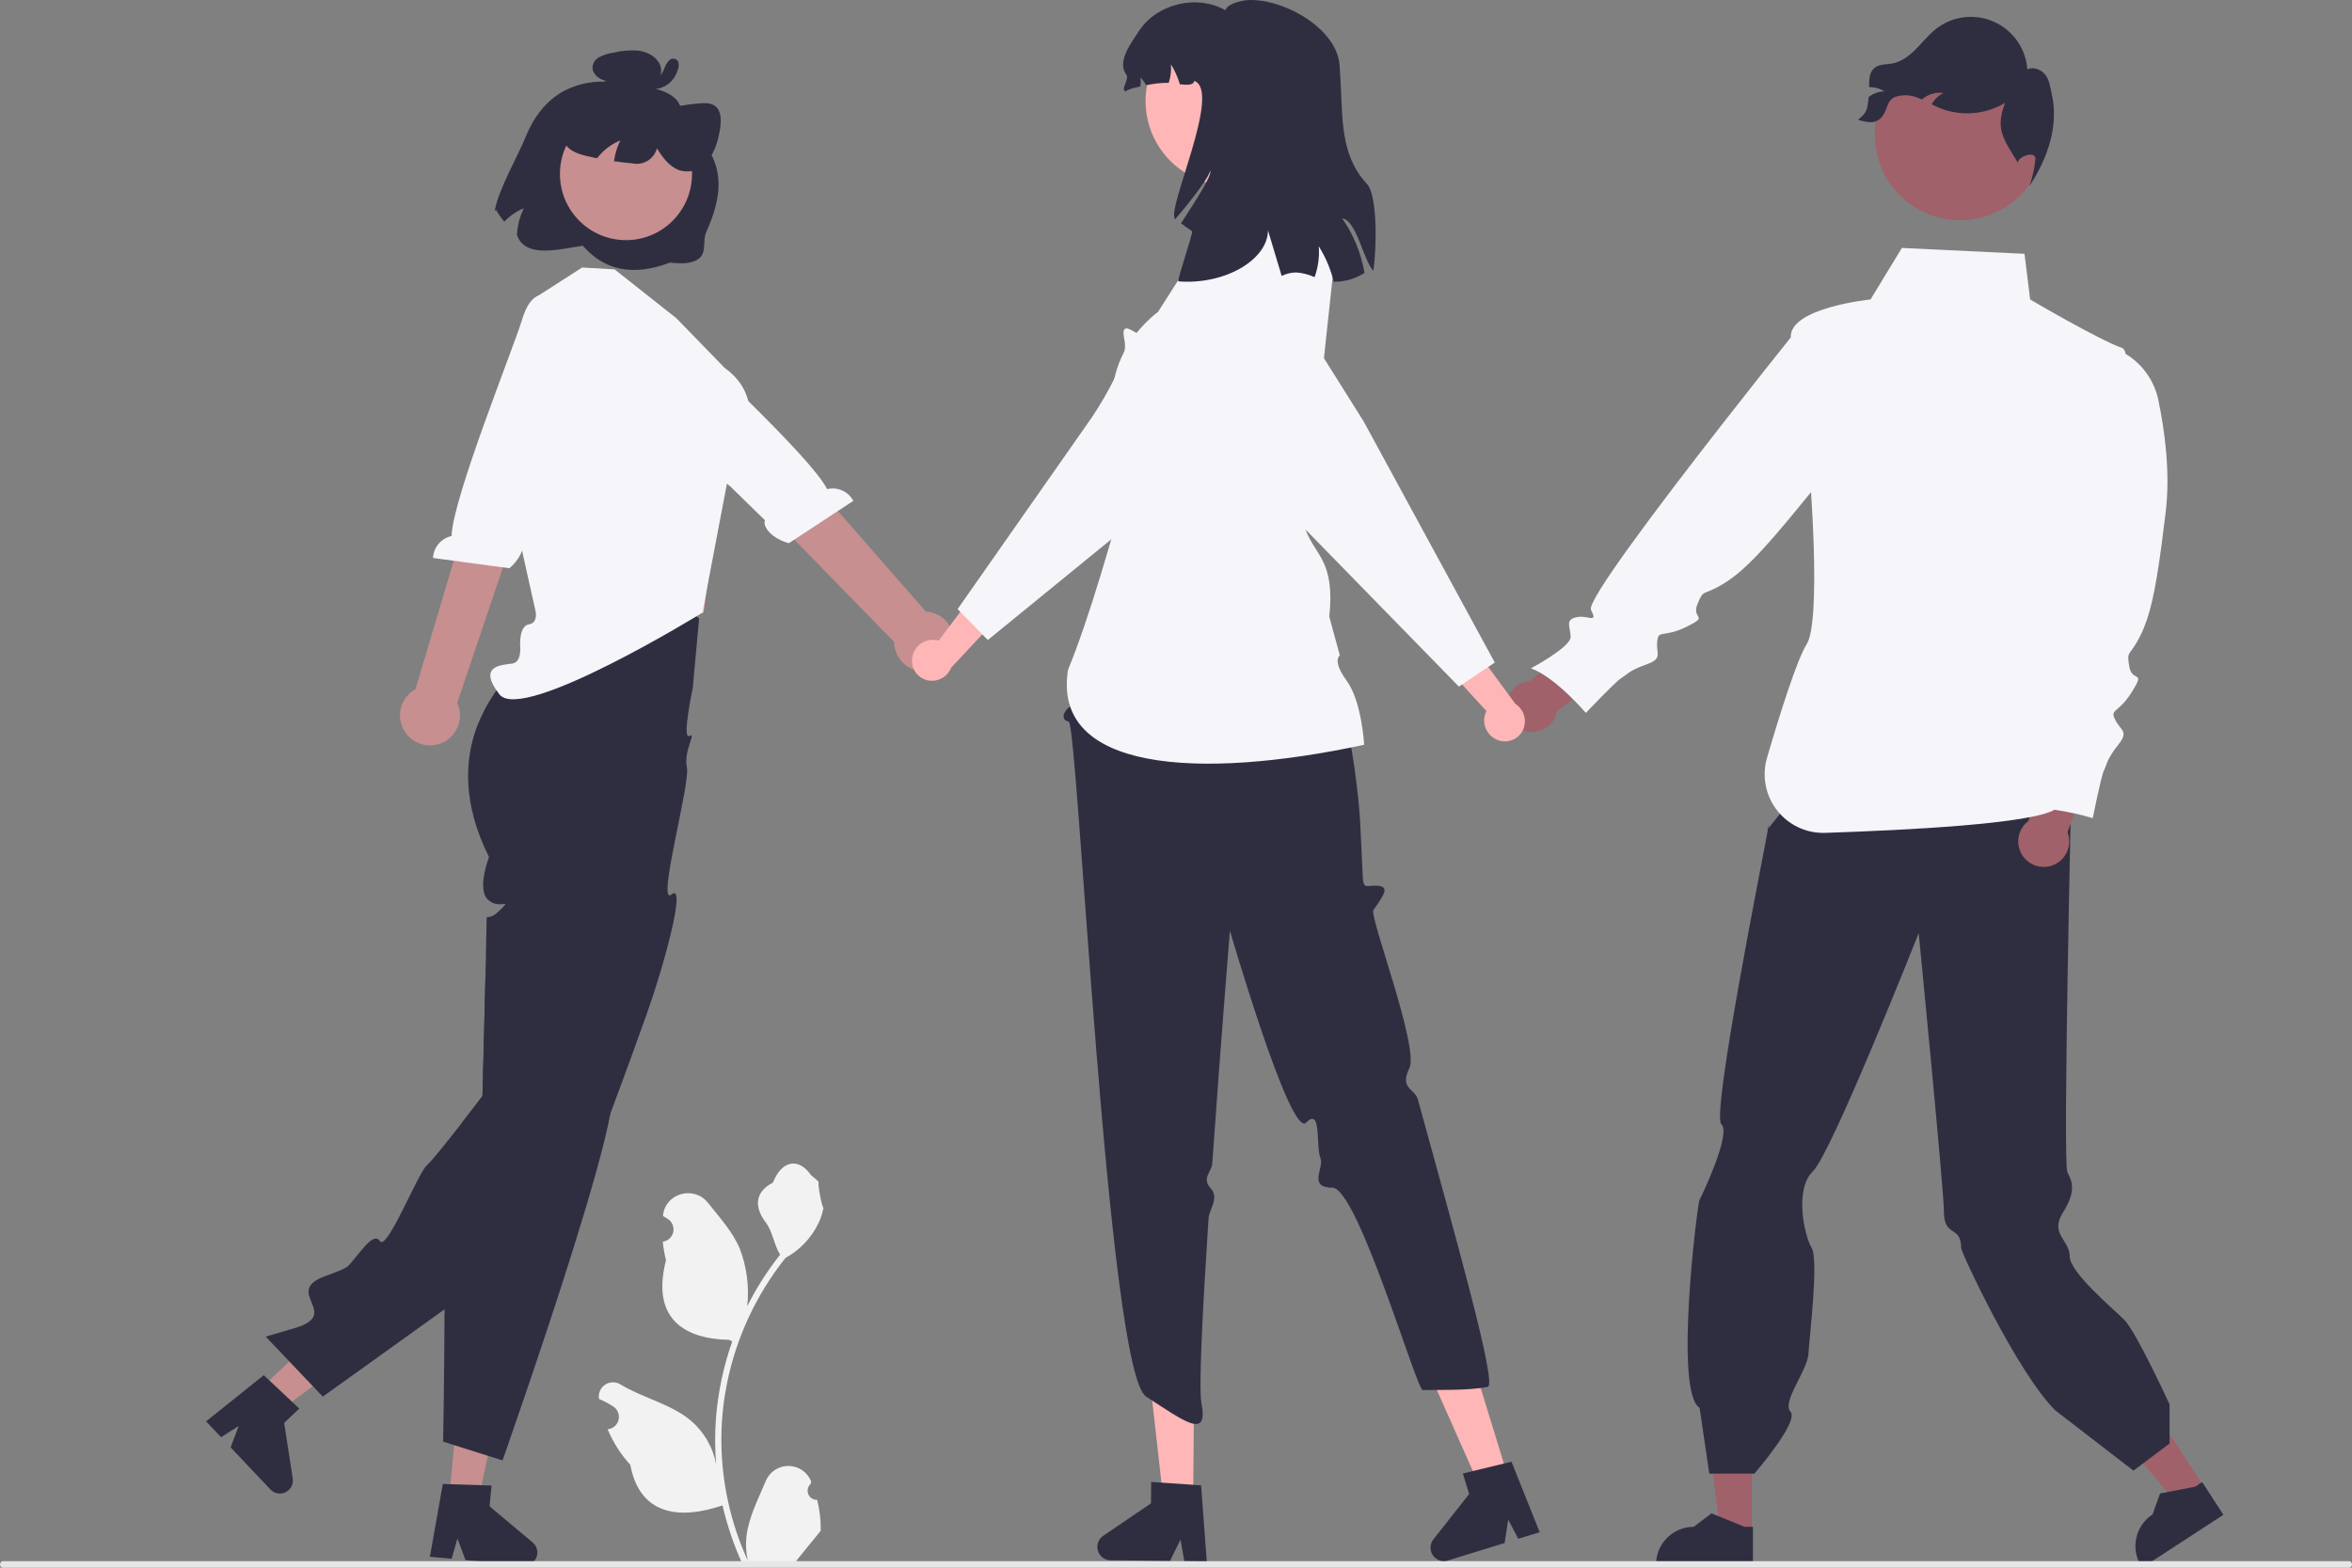 <svg width="300" height="200" viewBox="0 0 300 200" fill="none" xmlns="http://www.w3.org/2000/svg">
<rect x="0" y="0" width="300" height="200" fill="#808080" stroke="none"/>
<g clip-path="url(#clip0_7_191)">
<path d="M281.194 189.807L277.824 192.002L267.77 180.028L272.743 176.789L281.194 189.807Z" fill="#A0616A"/>
<path d="M283.598 193.251L273.236 200L273.151 199.869C272.455 198.797 272.213 197.493 272.478 196.243C272.742 194.993 273.492 193.899 274.561 193.202L275.52 190.531L279.986 189.669L280.89 189.08L283.598 193.251Z" fill="#2F2E41"/>
<path d="M223.447 195.558L219.428 195.558L217.516 180.029L223.448 180.029L223.447 195.558Z" fill="#A0616A"/>
<path d="M223.589 199.758L211.229 199.757V199.601C211.229 198.323 211.736 197.097 212.638 196.194C213.54 195.29 214.764 194.782 216.04 194.782L218.298 193.066L222.51 194.782H223.589L223.589 199.758Z" fill="#2F2E41"/>
<path d="M265.05 100.565L229.008 101.359L225.436 105.832C225.436 105.832 225.745 104.255 225.47 105.987C225.195 107.719 218.241 142.257 219.556 143.415C220.87 144.574 217.063 152.571 216.784 153.059C216.504 153.547 213.491 177.62 216.784 179.599L218.021 188.002H223.777C223.777 188.002 229.543 181.318 228.382 180.106C227.222 178.895 230.541 174.866 230.668 172.705C230.794 170.545 232.006 160.746 231.067 159.174C230.129 157.603 228.859 151.707 231.241 149.421C233.623 147.135 244.731 119.044 244.731 119.044C244.731 119.044 247.959 151.976 247.951 154.562C247.941 157.925 250.146 156.26 250.146 159.213C250.146 159.809 257.324 175.139 262.149 179.93L272.125 187.618L276.73 184.158V179.162C276.73 179.162 272.463 169.89 270.974 168.399C269.486 166.908 263.989 162.344 263.989 160.256C263.989 158.169 261.402 157.442 263.142 154.674C264.883 151.906 264.287 150.713 263.692 149.521C263.096 148.328 264.225 99.453 264.225 99.453L265.05 100.565Z" fill="#2F2E41"/>
<path d="M250.022 28.094C256.037 28.094 260.913 23.21 260.913 17.185C260.913 11.16 256.037 6.275 250.022 6.275C244.006 6.275 239.13 11.16 239.13 17.185C239.13 23.21 244.006 28.094 250.022 28.094Z" fill="#A0616A"/>
<path d="M258.722 104.735L261.788 95.49L267.304 96.508L263.716 106.166C263.934 106.732 263.99 107.348 263.878 107.944C263.766 108.54 263.491 109.093 263.082 109.541C262.674 109.988 262.148 110.313 261.566 110.478C260.983 110.644 260.366 110.643 259.784 110.476C259.201 110.309 258.677 109.983 258.27 109.534C257.863 109.085 257.588 108.531 257.478 107.934C257.368 107.338 257.426 106.722 257.646 106.157C257.866 105.592 258.238 105.099 258.722 104.735Z" fill="#A0616A"/>
<path d="M195.141 86.87L202.653 80.683L206.779 84.489L198.605 90.746C198.489 91.341 198.209 91.892 197.797 92.337C197.385 92.782 196.858 93.103 196.274 93.263C195.69 93.424 195.073 93.419 194.492 93.248C193.911 93.076 193.389 92.746 192.985 92.294C192.581 91.842 192.311 91.286 192.205 90.689C192.099 90.092 192.162 89.477 192.386 88.913C192.61 88.35 192.987 87.86 193.473 87.499C193.96 87.138 194.537 86.92 195.141 86.87Z" fill="#A0616A"/>
<path d="M236.981 15.276C238.155 15.641 239.287 15.857 240.051 14.892C240.815 13.927 240.615 12.824 241.751 12.359C242.701 12.04 243.735 12.088 244.652 12.493C244.817 12.555 244.978 12.624 245.135 12.693C245.224 12.616 245.312 12.543 245.408 12.474C246.13 11.96 247.021 11.743 247.898 11.867C247.257 12.177 246.729 12.681 246.39 13.308C246.705 13.466 247.023 13.623 247.346 13.758C248.7 14.313 250.165 14.544 251.624 14.434C253.084 14.323 254.497 13.873 255.753 13.12C254.494 16.441 255.473 17.625 257.318 20.657L257.391 20.834C257.207 20.038 259.621 19.12 259.621 20.273C259.515 21.454 259.257 22.617 258.853 23.732C261.221 20.162 262.618 15.983 261.701 11.975C261.505 11.133 261.417 10.229 260.883 9.545C260.35 8.865 259.368 8.465 258.592 8.85C258.496 7.546 258.049 6.293 257.299 5.223C256.549 4.154 255.523 3.308 254.331 2.776C253.14 2.244 251.826 2.045 250.53 2.201C249.235 2.356 248.006 2.861 246.973 3.661C246.014 4.402 245.258 5.375 244.402 6.24C243.547 7.105 242.534 7.893 241.336 8.108C240.577 8.242 239.721 8.162 239.115 8.642C238.412 9.199 238.405 10.18 238.409 11.121C239.096 11.102 239.773 11.288 240.354 11.655C239.643 11.673 238.955 11.915 238.389 12.347C238.379 12.354 238.368 12.362 238.359 12.37C238.152 13.954 238.236 14.288 236.981 15.276Z" fill="#2F2E41"/>
<path d="M275.3 51.035C275.046 49.818 274.545 48.667 273.826 47.653C273.108 46.64 272.188 45.786 271.125 45.145C271.045 44.737 270.904 44.477 270.688 44.4C267.592 43.297 258.95 38.205 258.95 38.205L258.226 32.381L242.588 31.629L238.586 38.205C238.586 38.205 228.221 39.248 228.413 43.05C225.903 46.186 214.728 60.2 208.03 69.468C204.829 73.898 202.649 77.244 202.929 77.799C203.872 79.665 202.548 78.406 201.066 78.743C199.585 79.08 200.303 79.957 200.337 81.25C200.37 82.542 195.275 85.263 195.275 85.263C198.384 86.376 202.278 90.951 202.278 90.951C202.278 90.951 206.049 86.972 206.734 86.556C207.418 86.14 207.8 85.533 209.966 84.78C212.132 84.027 211.223 83.453 211.38 81.857C211.537 80.261 212.064 81.441 215.106 79.969C218.147 78.496 215.678 79.058 216.52 77.046C217.362 75.033 217.092 76.135 219.831 74.471C221.477 73.472 223.112 72.003 225.386 69.468C226.896 67.786 228.687 65.635 230.953 62.837C230.968 62.818 230.983 62.798 230.998 62.779C231.15 65.047 231.268 67.317 231.337 69.468C231.535 75.582 231.346 80.737 230.458 82.156C229.211 84.149 227.1 90.817 225.385 96.671C225.053 97.807 224.994 99.005 225.214 100.168C225.433 101.33 225.925 102.424 226.649 103.359C227.372 104.294 228.307 105.044 229.376 105.547C230.445 106.051 231.617 106.293 232.798 106.254C243.442 105.902 259.017 105.089 262.052 103.305C263.704 103.541 265.335 103.9 266.933 104.379C266.933 104.379 268.007 98.999 268.365 98.282C268.723 97.564 268.723 96.847 270.156 95.054C271.588 93.26 270.514 93.26 269.798 91.826C269.081 90.391 270.156 91.108 271.946 88.239C273.736 85.369 271.946 87.163 271.588 85.011C271.23 82.859 271.588 83.935 273.02 81.065C274.207 78.688 274.902 75.568 275.717 69.468C275.885 68.207 276.059 66.82 276.243 65.283C276.851 60.206 276.082 54.784 275.3 51.035Z" fill="#F5F5FA"/>
<path d="M104.234 191.35C103.996 191.361 103.759 191.299 103.558 191.17C103.356 191.042 103.198 190.855 103.106 190.635C103.014 190.414 102.991 190.17 103.042 189.936C103.093 189.702 103.214 189.49 103.39 189.327L103.47 189.009C103.459 188.984 103.449 188.958 103.438 188.933C103.197 188.364 102.795 187.879 102.28 187.538C101.765 187.198 101.161 187.018 100.545 187.02C99.928 187.022 99.325 187.207 98.813 187.551C98.301 187.896 97.902 188.384 97.665 188.954C96.721 191.232 95.519 193.514 95.223 195.922C95.093 196.987 95.148 198.066 95.386 199.111C93.168 194.266 92.017 189 92.009 183.669C92.009 182.332 92.083 180.995 92.231 179.666C92.354 178.576 92.525 177.494 92.742 176.42C93.931 170.592 96.483 165.129 100.188 160.48C101.982 159.499 103.432 157.992 104.344 156.161C104.674 155.502 104.908 154.8 105.037 154.074C104.835 154.101 104.274 151.014 104.427 150.825C104.145 150.397 103.64 150.184 103.333 149.765C101.801 147.686 99.691 148.049 98.59 150.875C96.237 152.065 96.214 154.037 97.658 155.935C98.576 157.142 98.702 158.775 99.508 160.068C99.425 160.174 99.339 160.277 99.256 160.383C97.741 162.336 96.419 164.432 95.312 166.643C95.581 164.166 95.26 161.661 94.374 159.334C93.476 157.164 91.794 155.337 90.312 153.462C88.532 151.209 84.882 152.192 84.569 155.048C84.566 155.076 84.563 155.103 84.56 155.131C84.78 155.255 84.996 155.387 85.206 155.527C85.471 155.704 85.676 155.957 85.795 156.253C85.914 156.549 85.94 156.874 85.871 157.186C85.803 157.497 85.641 157.781 85.409 157.999C85.177 158.217 84.884 158.36 84.569 158.408L84.537 158.413C84.615 159.208 84.754 159.995 84.951 160.769C83.05 168.133 87.154 170.815 93.014 170.935C93.144 171.001 93.27 171.068 93.399 171.131C92.286 174.29 91.588 177.58 91.323 180.919C91.172 182.888 91.181 184.867 91.349 186.836L91.339 186.766C90.915 184.577 89.749 182.602 88.039 181.174C85.5 179.085 81.912 178.315 79.172 176.635C78.881 176.448 78.542 176.348 78.196 176.347C77.85 176.346 77.511 176.445 77.219 176.631C76.927 176.816 76.694 177.082 76.547 177.396C76.401 177.71 76.348 178.06 76.393 178.403C76.397 178.428 76.4 178.452 76.404 178.477C76.813 178.643 77.21 178.835 77.595 179.051C77.815 179.176 78.031 179.308 78.241 179.447C78.506 179.625 78.711 179.878 78.83 180.174C78.949 180.47 78.975 180.795 78.906 181.106C78.838 181.418 78.676 181.701 78.444 181.919C78.212 182.138 77.919 182.28 77.604 182.329L77.572 182.334C77.549 182.337 77.529 182.34 77.505 182.344C78.203 184.013 79.183 185.549 80.401 186.885C81.589 193.314 86.695 193.923 92.155 192.051H92.159C92.758 194.66 93.626 197.198 94.749 199.626H104.003C104.036 199.523 104.066 199.417 104.095 199.314C103.239 199.368 102.379 199.317 101.535 199.161C102.221 198.317 102.908 197.467 103.595 196.623C103.61 196.607 103.624 196.591 103.638 196.573C103.986 196.141 104.338 195.713 104.686 195.281L104.686 195.28C104.705 193.956 104.553 192.635 104.234 191.35Z" fill="#F2F2F2"/>
<path d="M33.059 177.331L35.612 180.034L47.468 171.236L43.699 167.246L33.059 177.331Z" fill="#C78F8F"/>
<path d="M37.243 178.826L34.352 176.106L33.642 175.44L26.284 181.333L28.198 183.359L30.451 181.912L29.416 184.649L34.491 190.022C34.734 190.28 35.053 190.453 35.402 190.517C35.75 190.58 36.109 190.53 36.428 190.374C36.745 190.218 37.005 189.965 37.169 189.65C37.334 189.336 37.393 188.978 37.339 188.627L36.244 181.529L38.174 179.7L37.243 178.826Z" fill="#2F2E41"/>
<path d="M89.172 78.912L88.362 87.764C88.362 87.764 86.949 94.433 87.928 93.893C88.906 93.352 87.152 95.785 87.614 97.895C88.076 100.005 83.668 115.739 85.664 114.109C87.661 112.479 84.51 123.738 82.518 129.293C81.908 131.011 81.281 132.749 80.65 134.474C80.525 134.824 80.401 135.169 80.272 135.518C79.454 137.763 78.637 139.975 77.852 142.062C77.74 142.354 77.632 142.644 77.524 142.932C77.52 142.94 77.52 142.948 77.516 142.948C74.934 149.755 72.722 155.11 71.838 155.996C71.377 156.457 64.067 161.746 56.699 167.043C48.966 172.603 41.171 178.174 41.171 178.174L33.89 170.524C33.89 170.524 34.064 170.474 34.392 170.374C34.998 170.199 36.119 169.871 37.588 169.434C43.715 167.625 35.932 164.81 41.495 162.798C43.063 162.233 44.109 161.792 44.346 161.559C45.728 160.208 47.584 156.985 48.46 158.337C49.335 159.688 53.308 149.647 54.453 148.653C55.068 148.116 57.073 145.609 58.791 143.405C60.269 141.509 61.539 139.834 61.539 139.834C61.539 139.834 61.564 138.936 61.601 137.505C61.655 135.389 61.734 132.1 61.817 128.807C61.813 128.803 61.813 128.803 61.817 128.803C61.846 127.564 61.875 126.325 61.905 125.148C61.925 124.237 61.946 123.36 61.967 122.549C62.021 120.121 62.058 118.283 62.058 117.826C62.058 116.325 62.058 117.493 63.241 116.587C63.418 116.448 63.586 116.298 63.743 116.138C63.996 115.91 64.23 115.661 64.441 115.393C64.528 115.206 63.984 115.46 63.278 115.319C62.896 115.242 62.543 115.06 62.257 114.795C60.771 113.456 62.374 109.34 62.374 109.34C58.995 102.57 59.24 97.02 60.821 92.741C62.004 89.671 63.88 86.917 66.304 84.696C67.227 83.815 68.232 83.025 69.306 82.338L69.409 81.777L70.551 75.585C71.158 75.251 71.789 74.964 72.439 74.725C74.467 73.996 76.643 73.779 78.774 74.093C80.892 74.4 82.943 75.065 84.838 76.06C86.388 76.839 87.842 77.797 89.172 78.912Z" fill="#2F2E41"/>
<path d="M57.291 191.123L60.99 191.467L64.107 177.021L58.647 176.512L57.291 191.123Z" fill="#C78F8F"/>
<path d="M67.944 196.785L62.448 192.174L62.697 189.521L61.419 189.479L57.459 189.351H57.455L56.483 189.317L54.835 198.606L57.612 198.864L58.347 196.286L59.373 199.03L60.842 199.168L66.724 199.716C66.774 199.72 66.828 199.725 66.877 199.725C67.111 199.725 67.342 199.675 67.556 199.579C67.769 199.483 67.959 199.343 68.114 199.168C68.355 198.904 68.502 198.567 68.534 198.211C68.558 197.943 68.517 197.674 68.414 197.425C68.311 197.177 68.15 196.957 67.944 196.785Z" fill="#2F2E41"/>
<path d="M77.852 142.062C76.445 149.734 70.489 167.721 66.886 178.249C65.246 183.06 64.1 186.315 64.1 186.315L62.233 185.725H62.228L59.069 184.727L57.92 184.361H57.915L56.521 183.916C56.521 183.916 56.683 175.326 56.699 167.043C56.712 163.571 56.695 160.149 56.629 157.438C56.554 154.482 56.425 152.366 56.214 151.946C55.338 150.224 56.803 150.041 58.351 149.609C59.904 149.173 58.692 148.516 58.09 147.119C57.683 146.187 58.484 144.944 59.053 144.237C59.21 144.038 59.377 143.848 59.555 143.667C59.555 143.667 59.281 143.572 58.791 143.405C60.269 141.509 61.539 139.834 61.539 139.834C61.539 139.834 61.564 138.936 61.601 137.505C61.655 135.389 61.734 132.1 61.817 128.807C61.813 128.803 61.813 128.803 61.817 128.803C61.846 127.564 61.875 126.325 61.905 125.148C64.279 126.973 66.587 128.761 68.679 130.416C68.681 130.418 68.683 130.421 68.685 130.424C68.686 130.426 68.687 130.43 68.687 130.433C73.714 134.412 77.487 137.605 78.018 138.62C78.259 139.077 78.176 140.3 77.852 142.062Z" fill="#2F2E41"/>
<path d="M299.585 199.998H0.415C0.305 199.998 0.199 199.955 0.122 199.877C0.044 199.799 0 199.693 0 199.583C0 199.472 0.044 199.366 0.122 199.289C0.199 199.211 0.305 199.167 0.415 199.167H299.585C299.695 199.167 299.801 199.211 299.878 199.289C299.956 199.366 300 199.472 300 199.583C300 199.693 299.956 199.799 299.878 199.877C299.801 199.955 299.695 199.998 299.585 199.998Z" fill="#E6E6E6"/>
<path d="M68.455 63.948L69.233 71.175L68.775 80.653L89.731 78.159L91.7 63.948L89.191 63.973L68.455 63.948Z" fill="#FFB6B6"/>
<path d="M86.28 40.605L78.394 34.368L74.254 34.127L68.111 38.069L66.606 45.756L63.049 54.412L68.267 77.772C68.267 77.772 68.756 79.448 67.474 79.649C66.191 79.851 66.345 82.322 66.345 82.322C66.345 82.322 66.606 84.463 65.361 84.651C64.115 84.84 60.795 84.84 63.701 88.582C66.606 92.324 89.588 78.171 89.588 78.171L92.926 60.627C92.926 60.627 99.4 51.918 92.428 46.93L86.28 40.605Z" fill="#F5F5FA"/>
<path d="M51.851 93.643C51.503 93.208 51.255 92.703 51.124 92.162C50.992 91.621 50.981 91.058 51.09 90.512C51.2 89.966 51.427 89.451 51.757 89.003C52.086 88.555 52.51 88.185 52.998 87.918L62.918 54.57L69.121 57.698L58.318 89.662C58.71 90.513 58.778 91.478 58.507 92.376C58.236 93.273 57.647 94.039 56.849 94.53C56.052 95.02 55.103 95.201 54.182 95.037C53.261 94.874 52.431 94.378 51.851 93.643Z" fill="#C78F8F"/>
<path d="M69.535 37.76C69.535 37.76 67.762 36.816 66.549 40.901C65.578 44.171 57.699 63.65 57.599 68.386C56.95 68.524 56.366 68.874 55.938 69.38C55.51 69.887 55.262 70.522 55.234 71.186L64.976 72.493C66.678 71.055 67.125 69.113 66.466 68.536L68.581 62.75L77.405 44.339L70.829 38.42L69.535 37.76Z" fill="#F5F5FA"/>
<path d="M121.588 82.681C121.714 82.139 121.72 81.576 121.605 81.031C121.49 80.486 121.257 79.974 120.923 79.529C120.588 79.084 120.161 78.718 119.67 78.457C119.179 78.196 118.638 78.045 118.083 78.016L95.326 51.982L90.498 57.752L114.039 81.893C114.052 82.83 114.408 83.73 115.04 84.422C115.671 85.113 116.534 85.549 117.464 85.646C118.395 85.743 119.329 85.495 120.089 84.948C120.849 84.402 121.382 83.595 121.588 82.681Z" fill="#C78F8F"/>
<path d="M81.518 39.954C81.518 39.954 82.709 38.335 85.566 41.493C87.853 44.021 103.367 58.171 105.502 62.398C106.146 62.241 106.824 62.303 107.429 62.575C108.034 62.846 108.531 63.312 108.843 63.898L100.624 69.297C98.468 68.737 97.227 67.18 97.572 66.374L93.166 62.073L77.261 49.295L80.636 41.109L81.518 39.954Z" fill="#F5F5FA"/>
<path d="M191.1 94.434C190.444 94.207 189.901 93.731 189.589 93.109C189.276 92.488 189.218 91.768 189.427 91.104C189.472 90.97 189.527 90.84 189.593 90.715L183.308 83.838L185.67 79.415L193.263 89.768C193.759 90.083 194.138 90.553 194.34 91.106C194.542 91.659 194.555 92.263 194.378 92.824C194.274 93.143 194.108 93.437 193.891 93.692C193.673 93.946 193.408 94.155 193.11 94.306C192.811 94.458 192.486 94.549 192.153 94.575C191.82 94.601 191.484 94.561 191.167 94.456C191.144 94.449 191.122 94.442 191.1 94.434Z" fill="#FFB6B6"/>
<path d="M150.806 42.201C150.598 43.172 150.576 44.173 150.741 45.153C150.784 45.43 150.844 45.704 150.92 45.974C151.201 46.983 151.469 47.912 151.727 48.751C151.879 49.272 152.035 49.763 152.184 50.219C153.044 52.879 153.715 54.385 154.192 54.702C154.422 54.857 154.654 54.999 154.879 55.137C156.031 55.843 156.866 56.355 156.308 57.659C156.227 57.845 156.13 58.024 156.02 58.194C155.835 58.481 155.63 58.754 155.408 59.012C155.281 59.158 155.164 59.312 155.057 59.474C154.918 59.68 154.858 59.853 154.933 60.011C155.027 60.204 155.289 60.3 155.851 60.328C155.94 60.331 156.043 60.337 156.152 60.337C156.188 60.339 156.225 60.337 156.266 60.338C156.338 60.339 156.42 60.339 156.503 60.336C157.198 60.323 158.094 60.689 159.053 61.248C161.883 62.9 165.219 66.223 165.259 66.265L186.084 87.594L186.49 87.322L187.454 86.674L187.787 86.451L188.167 86.194L189.824 85.084L190.661 84.524L185.289 74.645L184.704 73.571L184.203 72.645L173.949 53.781L169.876 47.296L168.966 45.851L165.093 39.689C164.546 38.818 163.833 38.062 162.995 37.466C162.156 36.87 161.209 36.446 160.207 36.217C159.205 35.988 158.167 35.959 157.154 36.131C156.14 36.304 155.171 36.674 154.3 37.222C154.242 37.259 154.183 37.297 154.126 37.335C152.431 38.465 151.241 40.209 150.806 42.201Z" fill="#F5F5FA"/>
<path d="M152.188 191.255L148.373 191.222L146.684 176.138L152.315 176.186L152.188 191.255Z" fill="#FFB6B6"/>
<path d="M153.2 189.492L152.204 189.426L148.14 189.147L146.832 189.06L146.808 191.791L140.714 195.933C140.413 196.137 140.185 196.433 140.064 196.777C139.943 197.12 139.934 197.494 140.04 197.843C140.146 198.191 140.36 198.497 140.652 198.715C140.943 198.933 141.296 199.052 141.66 199.055L149.244 199.118L150.572 196.423L151.058 199.134L153.922 199.159L153.2 189.492Z" fill="#2F2E41"/>
<path d="M192.357 188.462L188.71 189.585L182.554 175.715L187.937 174.058L192.357 188.462Z" fill="#FFB6B6"/>
<path d="M192.791 186.477L191.82 186.715L187.864 187.675L186.59 187.987L187.391 190.602L182.829 196.39C182.604 196.676 182.476 197.027 182.463 197.391C182.451 197.755 182.555 198.114 182.76 198.414C182.965 198.715 183.261 198.942 183.604 199.063C183.948 199.183 184.32 199.191 184.668 199.084L191.92 196.851L192.372 193.879L193.655 196.315L196.39 195.471L192.791 186.477Z" fill="#2F2E41"/>
<path d="M144.514 64.416L137.233 85.61L136.993 87.306C135.158 89.051 137.463 89.626 136.599 90.086C135.734 90.546 135.153 91.836 136.318 92.067C137.482 92.297 141.237 174.964 146.189 178.174C151.141 181.384 154.155 183.706 153.246 179.006C152.879 177.112 153.397 166.959 154.147 155.51C154.232 154.213 155.574 152.839 154.41 151.578C153.246 150.316 154.553 149.486 154.627 148.439C155.671 133.488 156.877 118.728 156.877 118.728C156.877 118.728 164.595 145.279 166.6 143.224C168.604 141.169 167.811 146.229 168.423 147.741C168.935 149.005 166.751 151.487 169.961 151.525C173.17 151.563 180.707 177.372 181.472 177.343C182.987 177.285 187.245 177.448 189.774 176.927C191.022 176.669 185.479 157.13 180.851 140.257C180.482 138.911 178.473 138.88 179.765 136.282C181.057 133.684 174.628 116.875 175.18 116.098C176.644 114.034 177.202 113.138 175.758 113.002C174.314 112.867 173.887 113.661 173.809 111.659C173.731 109.657 173.482 104.722 173.482 104.722C173.482 104.722 172.436 85.201 165.111 74.415L164.486 68.007L144.514 64.416Z" fill="#2F2E41"/>
<path d="M162.703 23.95L153.048 25.327L152.465 32.33L147.701 39.796C147.701 39.796 137.11 47.261 144.496 59.055C141.686 69.214 138.891 78.957 136.227 85.452C134.151 98.342 152.745 99.577 174 95.016C174 95.016 173.707 89.504 171.778 86.855C169.849 84.205 170.899 83.626 170.899 83.626L169.551 78.676C170.314 71.521 167.739 70.879 166.528 67.573L170.203 33.273L162.703 23.95Z" fill="#F5F5FA"/>
<path d="M116.352 83.904C116.455 83.215 116.821 82.594 117.374 82.172C117.927 81.75 118.622 81.56 119.312 81.644C119.452 81.663 119.59 81.694 119.725 81.736L125.318 74.284L130.092 75.796L121.328 85.175C121.111 85.722 120.719 86.181 120.213 86.482C119.708 86.782 119.118 86.906 118.534 86.835C117.865 86.746 117.258 86.395 116.847 85.859C116.436 85.322 116.254 84.644 116.342 83.973C116.345 83.95 116.349 83.927 116.352 83.904Z" fill="#FFB6B6"/>
<path d="M166.03 37.503C165.893 37.333 165.744 37.166 165.586 37.004C164.49 35.872 163.078 35.098 161.535 34.784C159.992 34.469 158.391 34.629 156.94 35.241C156.799 35.299 156.658 35.366 156.521 35.432C151.56 37.873 148.883 39.499 148.559 40.26C148.447 40.518 148.352 40.771 148.256 41.016C148.165 41.258 148.078 41.486 147.986 41.694C147.605 42.584 147.164 43.137 146.044 42.888C145.672 42.797 145.314 42.658 144.977 42.476C144.823 42.401 144.682 42.322 144.549 42.247C144.068 41.981 143.719 41.79 143.483 41.965C143.254 42.135 143.246 42.567 143.454 43.569C143.522 43.988 143.511 44.415 143.42 44.829C143.146 46.037 142.716 47.204 142.142 48.301C141.281 50.021 140.314 51.684 139.244 53.282L129.369 67.386L128.701 68.338L127.971 69.382L122.143 77.706L122.487 78.059L123.932 79.535L124.251 79.864L124.542 80.163L125.293 80.933L125.999 81.652L141.743 68.804L143.499 67.369L146.646 64.8L153.092 59.54L165.292 48.23C166.062 47.522 166.681 46.666 167.113 45.712C167.544 44.758 167.779 43.727 167.803 42.68C167.803 42.609 167.807 42.542 167.807 42.472C167.812 40.659 167.183 38.901 166.03 37.503Z" fill="#F5F5FA"/>
<path d="M156.907 23.695C162.865 23.695 167.696 18.856 167.696 12.888C167.696 6.919 162.865 2.081 156.907 2.081C150.948 2.081 146.118 6.919 146.118 12.888C146.118 18.856 150.948 23.695 156.907 23.695Z" fill="#FFB6B6"/>
<path d="M171.205 27.873C172.653 29.949 173.621 32.322 174.04 34.819C172.873 35.567 171.515 35.96 170.13 35.95C170.083 35.768 170.036 35.587 169.982 35.405C169.58 33.998 168.983 32.654 168.208 31.414C168.314 32.751 168.133 34.096 167.677 35.358C166.945 35.025 166.161 34.822 165.359 34.759C164.706 34.759 164.062 34.911 163.478 35.203C162.799 32.948 162.174 30.875 161.731 29.388C161.717 33.117 156.261 36.367 150.308 35.896C150.093 35.762 152.25 29.63 152.042 29.489C151.565 29.172 151.101 28.829 150.637 28.493C152.586 25.477 154.703 22.247 154.34 21.762C154.367 22.361 152.23 25.242 149.905 27.961C148.615 27.012 155.946 11.572 152.324 10.32C152.263 10.866 151.464 10.866 150.49 10.751C150.233 9.852 149.85 8.993 149.354 8.2C149.419 8.999 149.323 9.802 149.072 10.563C148.11 10.563 147.15 10.665 146.21 10.866C145.992 10.523 145.752 10.194 145.491 9.883C145.516 10.262 145.505 10.643 145.457 11.021C144.496 11.229 143.703 11.471 143.589 11.667C142.837 11.391 144.12 10.146 143.65 9.499C142.454 7.884 144.227 5.528 145.35 3.859C147.654 0.44 152.714 -0.744 156.295 1.308C156.456 0.75 157.283 0.38 158.344 0.131C158.794 0.031 159.255 -0.012 159.715 0.003C164.284 0.083 170.627 3.859 170.875 8.429C170.896 8.887 170.929 9.385 170.963 9.917C171.285 15.032 170.889 19.75 174.376 23.492C175.639 24.845 175.653 31.252 175.169 34.55C173.912 33.224 173.019 28.069 171.205 27.873Z" fill="#2F2E41"/>
<path d="M67.085 17.381C66.137 19.746 63.464 24.395 63.102 26.931L63.264 26.771C63.575 27.303 63.929 27.809 64.321 28.284C65.024 27.544 65.873 26.96 66.814 26.567C66.3 27.623 66.003 28.772 65.939 29.945C66.948 33.113 71.612 31.702 74.346 31.356C77.075 34.483 80.706 35.299 85.46 33.502C86.79 33.639 88.279 33.722 89.211 32.935C90.143 32.148 89.588 30.69 90.089 29.588C93.66 21.735 90.365 18.901 87.564 15.34C86.948 14.557 86.951 13.387 86.201 12.64C85.161 11.603 83.566 11.285 82.096 11.029C82.477 11.049 82.858 10.971 83.201 10.801C83.544 10.631 83.837 10.375 84.053 10.059C84.242 9.74 84.34 9.375 84.335 9.005C84.33 8.634 84.223 8.271 84.026 7.958C83.5 7.084 82.408 6.576 81.353 6.45C80.315 6.379 79.272 6.469 78.26 6.716C77.605 6.802 76.971 7.005 76.387 7.316C76.112 7.463 75.888 7.691 75.745 7.969C75.603 8.247 75.548 8.562 75.589 8.872C75.677 9.158 75.828 9.421 76.031 9.64C76.235 9.86 76.485 10.03 76.763 10.14C77.188 10.319 77.634 10.442 78.091 10.504C75.993 10.231 73.863 10.604 71.983 11.575C69.626 12.834 68.036 15.018 67.085 17.381Z" fill="#2F2E41"/>
<path d="M79.844 30.636C84.497 30.636 88.268 26.859 88.268 22.199C88.268 17.539 84.497 13.761 79.844 13.761C75.192 13.761 71.421 17.539 71.421 22.199C71.421 26.859 75.192 30.636 79.844 30.636Z" fill="#C78F8F"/>
<path d="M71.739 17.675C72.228 19.153 73.623 19.63 74.913 19.927C75.32 20.022 75.729 20.11 76.142 20.189C76.295 19.998 76.457 19.811 76.626 19.634C77.329 18.895 78.178 18.31 79.119 17.917C78.712 18.751 78.442 19.646 78.318 20.566C79.098 20.68 79.882 20.772 80.671 20.844C81.338 20.986 82.034 20.866 82.615 20.509C83.197 20.152 83.619 19.584 83.794 18.924C84.512 20.1 85.361 21.207 86.522 21.674C87.186 21.913 87.908 21.933 88.584 21.73C89.26 21.528 89.853 21.114 90.276 20.549C90.946 19.628 91.41 18.573 91.637 17.457C91.967 16.148 92.15 14.639 91.503 13.809C90.985 13.136 90.091 13.124 89.266 13.184C87.446 13.324 85.645 13.651 83.892 14.16L83.744 14.494C84.045 12.681 83.391 10.937 82.182 10.316C81.366 9.901 80.385 9.971 79.432 10.055C78.207 10.11 76.997 10.344 75.84 10.751C74.513 11.262 73.376 12.172 72.585 13.355C71.738 14.642 71.318 16.398 71.739 17.675Z" fill="#2F2E41"/>
<path d="M83.747 9.788C83.664 9.764 83.88 9.795 83.805 9.797C83.842 9.795 83.879 9.79 83.915 9.782C83.921 9.781 84.005 9.754 83.95 9.774C84.075 9.736 84.186 9.663 84.271 9.564C84.469 9.319 84.624 9.042 84.73 8.745C84.864 8.353 85.079 7.993 85.361 7.69C85.442 7.61 85.539 7.549 85.647 7.514C85.755 7.478 85.87 7.469 85.982 7.486C86.094 7.503 86.201 7.546 86.293 7.613C86.386 7.679 86.461 7.766 86.514 7.867C86.62 8.256 86.584 8.671 86.411 9.035C86.29 9.406 86.111 9.755 85.879 10.069C85.491 10.582 84.962 10.97 84.357 11.187C83.657 11.442 82.893 11.464 82.18 11.249C82.085 11.21 82.004 11.145 81.947 11.06C81.889 10.976 81.857 10.876 81.855 10.774C81.853 10.672 81.88 10.571 81.934 10.485C81.988 10.398 82.066 10.328 82.159 10.285L83.349 9.797C83.411 9.769 83.479 9.754 83.547 9.752C83.616 9.751 83.684 9.762 83.748 9.787C83.812 9.812 83.87 9.849 83.92 9.896C83.969 9.943 84.009 10 84.037 10.063C84.065 10.126 84.08 10.193 84.081 10.262C84.083 10.33 84.071 10.399 84.046 10.463C84.022 10.527 83.985 10.585 83.937 10.635C83.89 10.684 83.833 10.724 83.771 10.752L83.768 10.753L82.578 11.241L82.557 10.276C82.706 10.319 82.859 10.345 83.013 10.354C83.177 10.371 83.344 10.364 83.506 10.334C83.662 10.313 83.815 10.276 83.963 10.222C84.058 10.188 84.15 10.148 84.241 10.104C84.274 10.088 84.306 10.071 84.339 10.054C84.336 10.055 84.475 9.975 84.414 10.013C84.568 9.914 84.713 9.801 84.846 9.676C84.892 9.632 84.936 9.583 84.975 9.532C85.043 9.448 85.106 9.361 85.163 9.27C85.28 9.078 85.373 8.872 85.44 8.657C85.47 8.566 85.495 8.474 85.516 8.381C85.522 8.33 85.531 8.279 85.544 8.23C85.588 8.111 85.535 8.299 85.586 8.35L85.805 8.512C85.847 8.525 85.89 8.527 85.933 8.521C85.975 8.514 86.015 8.498 86.051 8.473C86.077 8.436 86.071 8.442 86.034 8.491C85.99 8.549 85.95 8.609 85.915 8.671C85.836 8.818 85.765 8.969 85.701 9.123C85.57 9.452 85.405 9.765 85.208 10.058C85.014 10.354 84.733 10.581 84.403 10.708C84.073 10.834 83.711 10.853 83.37 10.762C83.242 10.71 83.139 10.611 83.083 10.485C83.028 10.358 83.024 10.215 83.073 10.086C83.125 9.959 83.225 9.857 83.35 9.801C83.476 9.746 83.618 9.741 83.747 9.788Z" fill="#2F2E41"/>
</g>
<defs>
<clipPath id="clip0_7_191">
<rect width="300" height="200" fill="white"/>
</clipPath>
</defs>
</svg>
